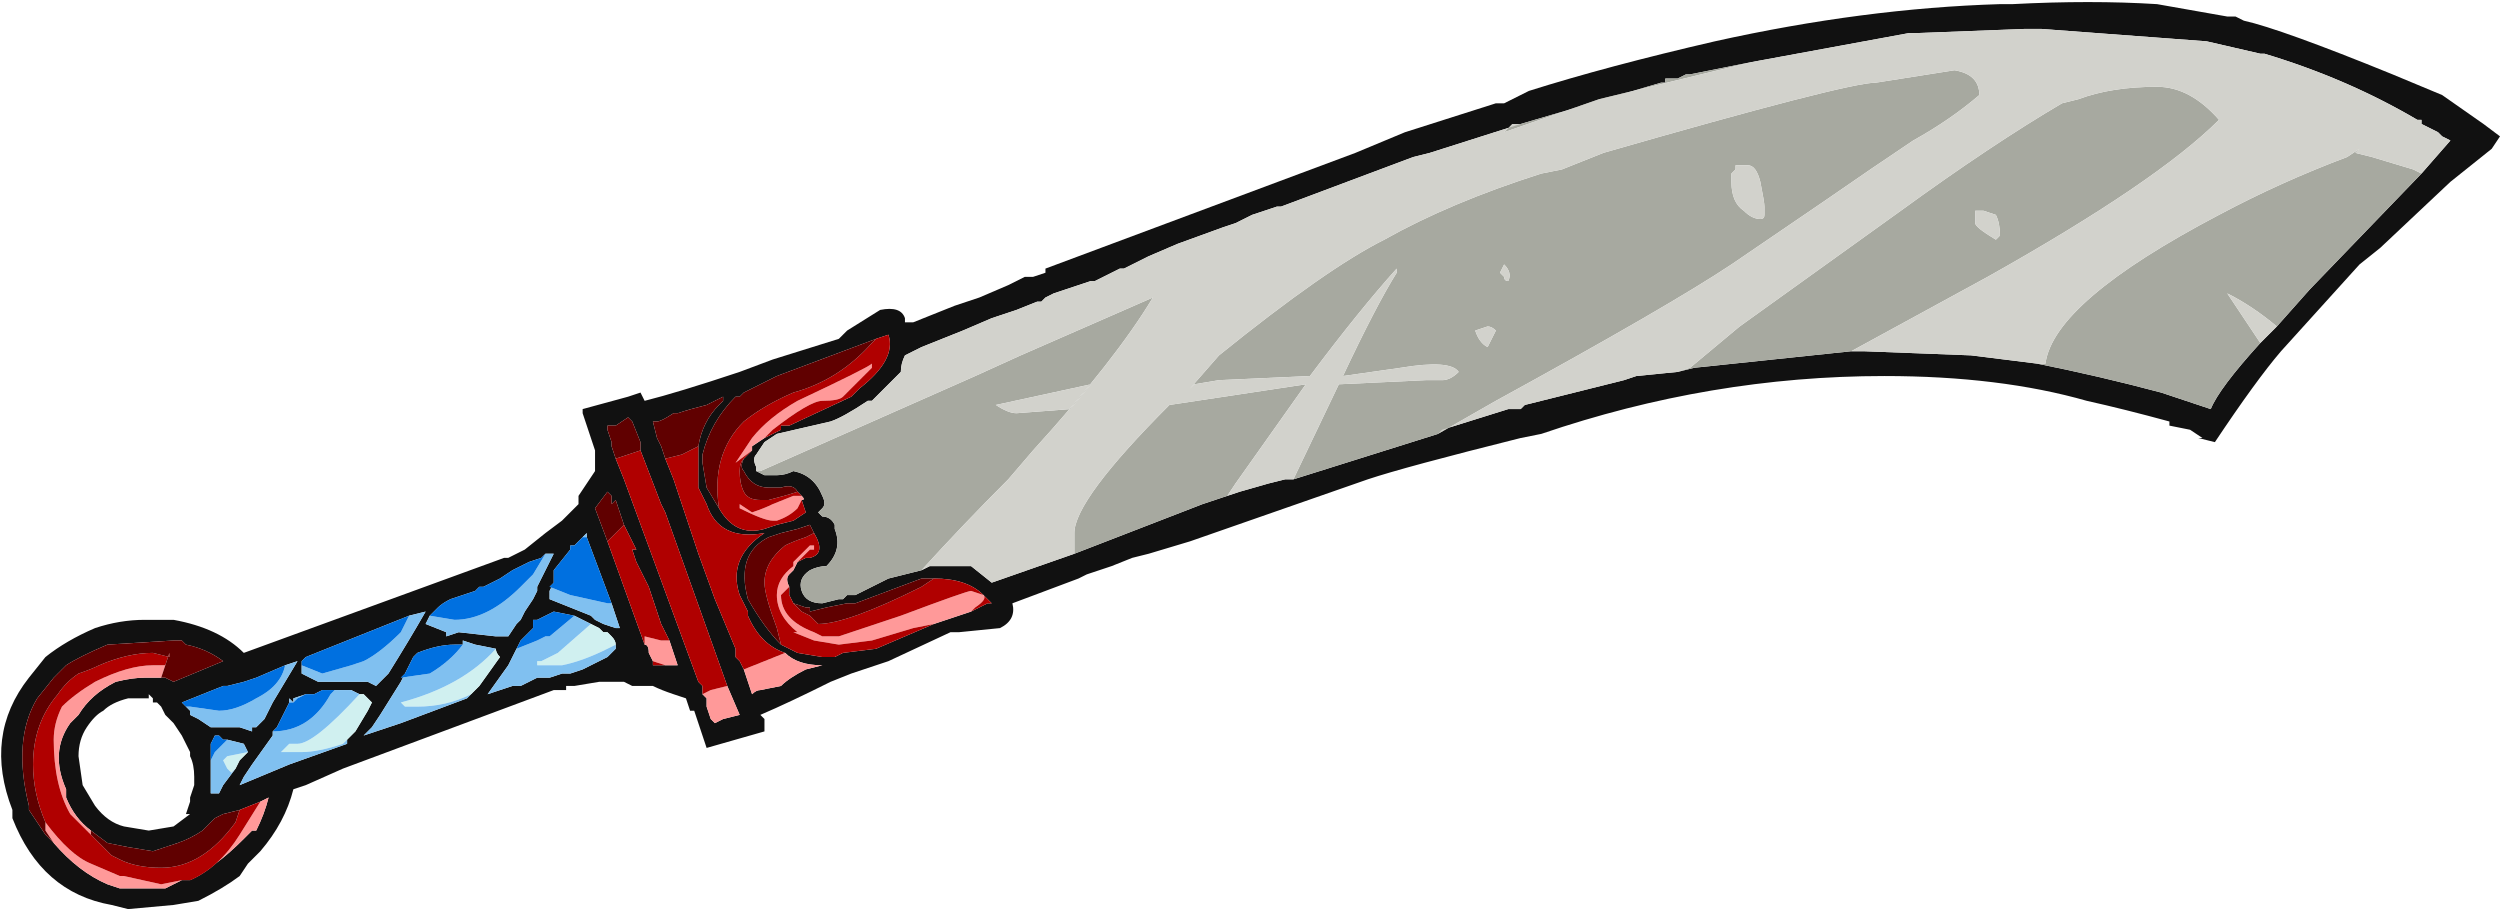 <?xml version="1.0" encoding="UTF-8" standalone="no"?>
<svg xmlns:ffdec="https://www.free-decompiler.com/flash" xmlns:xlink="http://www.w3.org/1999/xlink" ffdec:objectType="frame" height="77.0px" width="211.75px" xmlns="http://www.w3.org/2000/svg">
  <g transform="matrix(1.0, 0.0, 0.0, 1.0, 101.5, 36.4)">
    <use ffdec:characterId="1033" height="11.0" transform="matrix(7.0, 0.0, 0.0, 7.0, -101.5, -36.4)" width="30.25" xlink:href="#shape0"/>
  </g>
  <defs>
    <g id="shape0" transform="matrix(1.0, 0.0, 0.0, 1.0, 14.5, 5.2)">
      <path d="M3.9 -3.7 L2.8 -3.35 2.6 -3.3 1.0 -2.7 0.95 -2.7 0.65 -2.6 0.45 -2.5 0.3 -2.45 -0.25 -2.25 -0.6 -2.1 -0.9 -1.95 -0.95 -1.95 -1.25 -1.8 -1.3 -1.8 -1.75 -1.65 -1.85 -1.6 -1.9 -1.55 -1.95 -1.55 -2.2 -1.45 -2.5 -1.35 -2.85 -1.2 -3.35 -1.0 -3.55 -0.9 Q-3.6 -0.8 -3.6 -0.7 L-3.95 -0.35 -4.0 -0.35 Q-4.3 -0.15 -4.45 -0.1 L-5.1 0.05 -5.25 0.15 -5.35 0.3 Q-5.4 0.35 -5.35 0.45 L-5.35 0.5 -5.25 0.55 -5.1 0.55 Q-5.0 0.55 -4.9 0.5 -4.65 0.55 -4.55 0.8 -4.5 0.9 -4.55 0.95 L-4.6 1.0 -4.55 1.05 Q-4.45 1.05 -4.4 1.15 L-4.4 1.2 Q-4.3 1.45 -4.5 1.65 -4.6 1.65 -4.7 1.7 -4.85 1.8 -4.8 1.95 -4.75 2.1 -4.55 2.1 L-4.35 2.05 -4.3 2.05 -4.25 2.0 -4.15 2.0 -3.75 1.8 -3.35 1.7 -3.25 1.65 -2.75 1.65 -2.5 1.85 -1.5 1.5 0.05 0.9 0.5 0.75 0.85 0.65 1.05 0.6 1.15 0.6 2.9 0.05 2.95 0.0 3.75 -0.25 3.9 -0.25 3.95 -0.3 5.15 -0.6 5.3 -0.65 5.8 -0.7 6.0 -0.75 7.9 -0.95 8.05 -0.95 9.35 -0.9 10.15 -0.8 Q10.9 -0.65 11.65 -0.45 L12.25 -0.25 Q12.35 -0.5 12.85 -1.05 L13.05 -1.25 13.45 -1.7 14.8 -3.1 15.15 -3.5 15.05 -3.55 15.0 -3.6 14.8 -3.7 14.8 -3.75 14.75 -3.75 Q13.9 -4.25 12.9 -4.55 L12.85 -4.55 12.2 -4.7 10.2 -4.85 10.0 -4.85 8.7 -4.8 8.6 -4.8 6.7 -4.45 5.95 -4.3 5.9 -4.3 5.8 -4.25 5.65 -4.25 5.65 -4.2 5.6 -4.2 3.9 -3.7 M3.7 -3.95 L4.0 -4.1 Q4.95 -4.4 6.25 -4.7 8.05 -5.1 9.7 -5.15 L9.85 -5.15 Q10.8 -5.2 11.6 -5.15 L12.45 -5.0 12.55 -5.0 12.65 -4.95 Q13.1 -4.85 14.45 -4.3 L15.05 -4.05 15.55 -3.7 15.75 -3.55 15.65 -3.4 15.15 -3.0 14.3 -2.2 14.05 -2.0 13.1 -0.95 Q12.8 -0.6 12.3 0.15 L12.1 0.1 12.15 0.1 12.0 0.0 11.75 -0.05 11.75 -0.1 Q11.2 -0.25 10.75 -0.35 9.7 -0.65 8.3 -0.65 6.2 -0.65 4.15 0.05 L3.9 0.1 Q2.5 0.45 2.05 0.6 L-0.1 1.35 -0.6 1.5 -0.8 1.55 -1.05 1.65 -1.35 1.75 -1.45 1.8 -2.25 2.1 Q-2.2 2.3 -2.4 2.4 L-2.9 2.45 -3.0 2.45 -3.75 2.8 -4.2 2.95 -4.45 3.05 Q-4.95 3.3 -5.3 3.45 L-5.25 3.5 -5.25 3.65 -5.95 3.85 -6.1 3.4 -6.15 3.4 -6.2 3.25 -6.35 3.2 Q-6.5 3.15 -6.6 3.1 L-6.85 3.1 -6.95 3.05 -7.25 3.05 -7.55 3.1 -7.65 3.1 -7.65 3.15 -7.8 3.15 -10.35 4.1 -10.8 4.3 -10.95 4.35 Q-11.05 4.75 -11.35 5.1 L-11.5 5.25 -11.6 5.4 Q-11.8 5.55 -12.1 5.7 L-12.4 5.75 -12.95 5.8 -13.15 5.75 Q-14.0 5.6 -14.35 4.7 L-14.35 4.6 Q-14.7 3.7 -14.15 3.0 L-13.95 2.75 Q-13.7 2.55 -13.35 2.4 -13.05 2.3 -12.75 2.3 L-12.4 2.3 Q-11.85 2.4 -11.55 2.7 L-8.4 1.55 -8.35 1.55 -8.15 1.45 -7.9 1.25 -7.7 1.1 -7.5 0.9 -7.5 0.8 -7.3 0.5 -7.3 0.25 -7.45 -0.2 -7.45 -0.25 -6.9 -0.4 -6.75 -0.45 -6.7 -0.35 Q-6.3 -0.45 -5.55 -0.7 L-5.15 -0.85 -4.35 -1.1 -4.25 -1.2 -3.85 -1.45 Q-3.6 -1.5 -3.55 -1.35 L-3.55 -1.3 -3.45 -1.3 -2.95 -1.5 -2.65 -1.6 -2.3 -1.75 -2.1 -1.85 -2.0 -1.85 -1.85 -1.9 -1.85 -1.95 1.9 -3.35 2.5 -3.6 3.6 -3.95 3.7 -3.95 M-6.75 0.25 L-6.75 0.15 -6.85 -0.1 -6.9 -0.15 -7.05 -0.05 -7.15 -0.05 -7.15 0.0 -7.1 0.15 -7.1 0.2 -7.05 0.35 -6.95 0.6 -6.05 3.05 -6.0 3.1 -6.0 3.2 -5.95 3.25 -5.95 3.35 -5.9 3.5 -5.85 3.55 -5.75 3.5 -5.55 3.45 -5.7 3.1 -6.45 1.0 -6.5 0.9 -6.75 0.25 M-6.05 0.2 Q-6.0 -0.1 -5.8 -0.3 L-5.75 -0.35 -5.75 -0.4 -5.95 -0.3 Q-6.15 -0.25 -6.3 -0.2 L-6.35 -0.2 Q-6.5 -0.1 -6.55 -0.1 L-6.6 -0.1 -6.55 0.1 -6.5 0.2 -6.45 0.35 -6.35 0.6 -6.05 1.5 -5.85 2.05 -5.6 2.65 -5.6 2.75 -5.55 2.8 -5.5 2.9 -5.4 3.2 Q-5.35 3.15 -5.3 3.15 L-5.05 3.1 Q-4.95 3.0 -4.75 2.9 L-4.55 2.85 Q-4.85 2.85 -5.0 2.7 -5.3 2.6 -5.45 2.25 L-5.45 2.2 -5.55 2.0 Q-5.7 1.55 -5.25 1.25 -5.8 1.35 -5.95 0.9 L-6.05 0.7 -6.05 0.2 M-3.9 -1.1 L-5.1 -0.65 -5.5 -0.45 -5.55 -0.4 -5.6 -0.4 Q-5.9 -0.1 -6.0 0.3 L-6.0 0.4 -5.95 0.7 -5.8 0.95 Q-5.6 1.3 -5.25 1.2 L-5.1 1.15 -4.9 1.1 -4.75 1.0 -4.8 0.85 Q-4.75 0.85 -4.8 0.8 L-4.85 0.75 Q-4.9 0.65 -5.05 0.7 L-5.2 0.7 Q-5.4 0.7 -5.5 0.5 -5.55 0.45 -5.5 0.35 L-5.4 0.25 -5.4 0.2 -5.25 0.1 -5.05 0.0 -5.05 -0.05 -4.95 -0.05 -4.2 -0.4 -4.1 -0.5 Q-3.65 -0.85 -3.75 -1.15 L-3.9 -1.1 M-2.75 2.2 L-2.55 2.1 -2.5 2.1 -2.6 2.0 Q-2.8 1.8 -3.2 1.8 L-3.35 1.8 -4.15 2.1 -4.25 2.1 -4.5 2.15 -4.7 2.2 -4.7 2.15 -4.75 2.15 -4.9 2.1 -4.95 2.0 -4.95 1.9 Q-5.0 1.8 -4.95 1.75 L-4.9 1.7 -4.85 1.6 -4.75 1.55 -4.7 1.55 Q-4.5 1.5 -4.65 1.25 L-4.7 1.15 -4.85 1.2 -5.05 1.25 -5.2 1.3 Q-5.6 1.5 -5.45 2.05 -5.25 2.4 -5.05 2.6 L-4.85 2.7 -4.55 2.75 -4.4 2.75 -4.3 2.7 -3.9 2.65 -3.2 2.35 -2.75 2.2 M-7.1 0.8 L-7.15 0.75 -7.3 0.95 -7.15 1.35 -6.7 2.6 Q-6.65 2.6 -6.65 2.7 L-6.6 2.8 -6.6 2.85 -6.35 2.85 -6.3 2.85 -6.4 2.55 -6.5 2.35 -6.65 1.9 -6.8 1.6 -6.85 1.45 -6.8 1.45 -6.95 1.15 -7.05 0.85 -7.1 0.9 -7.1 0.8 M-7.9 1.5 L-7.95 1.55 -8.1 1.6 -8.3 1.7 -8.45 1.8 -8.65 1.9 -8.7 1.9 -8.75 1.95 -9.05 2.05 Q-9.15 2.1 -9.2 2.15 L-9.3 2.25 -9.35 2.35 -9.1 2.45 -9.1 2.5 -8.95 2.45 -8.5 2.5 -8.35 2.5 -8.25 2.35 -8.2 2.3 -8.15 2.2 -8.05 2.05 -8.0 1.95 -8.0 1.9 -7.8 1.5 -7.9 1.5 M-7.4 1.3 L-7.4 1.25 -7.45 1.3 -7.55 1.4 -7.6 1.4 -7.6 1.45 -7.8 1.7 -7.8 1.85 -7.85 1.95 -7.85 2.05 -7.35 2.25 -7.3 2.3 -7.2 2.35 -7.05 2.4 -7.0 2.4 -7.1 2.1 -7.4 1.3 M-7.75 1.5 L-7.75 1.5 M-8.2 2.55 L-8.35 2.85 -8.6 3.2 -8.3 3.1 -8.2 3.1 -8.0 3.0 -7.85 3.0 -7.7 2.95 -7.6 2.95 -7.45 2.9 -7.15 2.75 -7.05 2.65 -7.05 2.6 Q-7.05 2.55 -7.1 2.5 L-7.15 2.45 -7.2 2.45 -7.25 2.4 -7.35 2.35 -7.55 2.25 -7.8 2.2 -8.0 2.3 -8.05 2.3 -8.05 2.4 -8.2 2.55 M-8.8 3.2 L-8.7 3.1 -8.45 2.75 Q-8.5 2.7 -8.5 2.65 L-8.75 2.6 -8.9 2.55 -8.9 2.6 -9.0 2.6 Q-9.2 2.6 -9.45 2.7 L-9.5 2.75 -9.6 2.95 -9.65 3.05 -9.9 3.45 -10.0 3.6 -10.1 3.7 -9.65 3.55 -8.85 3.25 -8.8 3.2 M-10.85 2.85 L-10.85 2.95 -10.65 3.05 -10.05 3.05 -9.95 3.1 -9.8 2.95 Q-9.55 2.55 -9.35 2.2 L-9.55 2.25 -10.8 2.75 -10.85 2.8 -10.85 2.85 M-11.05 2.85 L-11.4 3.0 -11.55 3.05 -11.75 3.1 -11.8 3.1 -12.3 3.3 -12.25 3.35 -12.2 3.4 -12.2 3.45 -12.1 3.5 -11.95 3.6 -11.6 3.6 -11.45 3.65 -11.45 3.6 -11.4 3.6 -11.3 3.5 -11.2 3.3 -10.9 2.8 -11.05 2.85 M-10.8 3.2 L-10.95 3.25 -10.95 3.3 -11.0 3.25 -11.0 3.3 -11.15 3.6 -11.2 3.65 -11.2 3.7 -11.45 4.05 -11.55 4.2 -11.6 4.3 -11.0 4.05 -10.3 3.8 -10.3 3.75 -10.2 3.65 -10.05 3.4 -10.0 3.3 -10.1 3.2 -10.15 3.2 -10.25 3.15 -10.45 3.15 -10.6 3.15 -10.7 3.2 -10.8 3.2 M-11.5 3.9 L-11.55 3.8 -11.75 3.75 -11.8 3.75 -11.85 3.7 -11.9 3.7 -11.95 3.8 -11.95 4.0 Q-11.95 4.15 -11.95 4.3 L-11.95 4.4 -11.85 4.4 -11.8 4.3 -11.65 4.1 -11.6 4.0 -11.5 3.9 M-12.2 5.45 L-12.15 5.4 Q-11.9 5.3 -11.55 4.95 L-11.45 4.85 -11.4 4.85 Q-11.3 4.65 -11.25 4.45 L-11.35 4.5 -11.6 4.6 -11.8 4.65 -11.9 4.7 -12.05 4.85 Q-12.2 4.95 -12.35 5.0 L-12.65 5.1 -12.95 5.05 -13.2 5.0 -13.4 4.85 Q-13.6 4.7 -13.7 4.45 L-13.7 4.35 Q-13.9 3.9 -13.65 3.55 L-13.55 3.45 Q-13.4 3.2 -13.1 3.05 -12.9 3.0 -12.75 3.0 L-12.55 3.0 -12.5 3.0 -12.4 3.05 -11.8 2.8 Q-12.0 2.65 -12.25 2.6 L-12.3 2.55 -12.4 2.55 -13.2 2.6 Q-13.55 2.75 -13.7 2.85 L-13.85 3.0 -14.05 3.25 Q-14.35 3.75 -14.15 4.55 L-14.15 4.6 -13.95 4.9 -13.85 5.0 Q-13.55 5.35 -13.2 5.5 L-13.05 5.55 -12.5 5.55 -12.3 5.45 -12.2 5.45 M-12.65 3.25 L-12.7 3.2 -12.7 3.25 -12.95 3.25 Q-13.15 3.3 -13.25 3.4 -13.35 3.45 -13.45 3.6 -13.55 3.75 -13.55 3.95 L-13.5 4.3 -13.35 4.55 Q-13.2 4.75 -13.0 4.8 L-12.7 4.85 -12.4 4.8 -12.2 4.65 -12.25 4.65 -12.2 4.5 -12.2 4.45 -12.15 4.3 -12.15 4.2 Q-12.15 4.05 -12.2 3.95 L-12.2 3.9 -12.3 3.7 -12.4 3.55 -12.5 3.45 -12.55 3.35 -12.6 3.3 -12.65 3.3 -12.65 3.25" fill="#111111" fill-rule="evenodd" stroke="none"/>
      <path d="M6.7 -4.45 L4.85 -4.0 3.7 -3.6 3.8 -3.7 3.9 -3.7 5.6 -4.2 5.65 -4.2 5.65 -4.25 5.8 -4.25 5.9 -4.3 5.95 -4.3 6.7 -4.45 M-5.35 0.5 L-5.3 0.5 -2.7 -0.65 -2.15 -0.9 -0.55 -1.6 Q-1.0 -0.85 -2.0 0.25 L-2.3 0.6 Q-2.85 1.15 -3.35 1.7 L-3.75 1.8 -4.15 2.0 -4.25 2.0 -4.3 2.05 -4.35 2.05 -4.55 2.1 Q-4.75 2.1 -4.8 1.95 -4.85 1.8 -4.7 1.7 -4.6 1.65 -4.5 1.65 -4.3 1.45 -4.4 1.2 L-4.4 1.15 Q-4.45 1.05 -4.55 1.05 L-4.6 1.0 -4.55 0.95 Q-4.5 0.9 -4.55 0.8 -4.65 0.55 -4.9 0.5 -5.0 0.55 -5.1 0.55 L-5.25 0.55 -5.35 0.5 M-1.5 1.5 L-1.5 1.25 Q-1.5 0.85 -0.35 -0.3 L1.3 -0.55 0.45 0.65 0.35 0.8 0.5 0.75 0.05 0.9 -1.5 1.5 M1.15 0.6 L1.7 -0.55 2.75 -0.6 2.95 -0.6 Q3.05 -0.6 3.15 -0.7 3.05 -0.85 2.45 -0.75 L1.75 -0.65 Q2.15 -1.5 2.4 -1.9 L2.4 -1.95 Q1.95 -1.45 1.35 -0.65 L0.25 -0.6 -0.05 -0.55 -0.1 -0.5 0.25 -0.9 Q1.55 -1.95 2.25 -2.3 3.05 -2.75 4.15 -3.1 L4.4 -3.15 4.9 -3.35 Q7.85 -4.2 8.2 -4.2 L9.15 -4.35 Q9.45 -4.3 9.45 -4.05 9.1 -3.75 8.65 -3.5 8.2 -3.2 7.55 -2.75 L6.45 -2.0 Q5.7 -1.5 3.6 -0.35 L2.9 0.05 1.15 0.6 M5.8 -0.7 L5.95 -0.75 6.55 -1.25 8.5 -2.65 Q9.6 -3.45 10.45 -3.95 L10.65 -4.0 Q11.05 -4.15 11.6 -4.15 12.0 -4.15 12.35 -3.75 11.6 -3.0 9.55 -1.85 L7.9 -0.95 6.0 -0.75 5.8 -0.7 M10.15 -0.8 L10.25 -0.8 Q10.35 -1.55 12.35 -2.6 13.1 -3.0 13.9 -3.3 L14.05 -3.4 14.0 -3.35 14.2 -3.3 14.7 -3.15 14.8 -3.1 13.45 -1.7 13.05 -1.25 Q12.75 -1.5 12.45 -1.65 L12.85 -1.05 Q12.35 -0.5 12.25 -0.25 L11.65 -0.45 Q10.9 -0.65 10.15 -0.8 M3.6 -1.2 Q3.55 -1.25 3.5 -1.25 L3.35 -1.2 Q3.4 -1.05 3.5 -1.0 L3.6 -1.2 M3.7 -1.85 Q3.7 -1.8 3.75 -1.8 3.8 -1.9 3.7 -2.0 L3.65 -1.9 3.7 -1.85 M6.85 -2.7 Q6.85 -2.75 6.8 -3.0 6.75 -3.2 6.65 -3.2 L6.5 -3.2 6.5 -3.15 6.45 -3.1 6.45 -3.0 Q6.45 -2.75 6.6 -2.65 6.7 -2.55 6.8 -2.55 6.85 -2.55 6.85 -2.6 L6.85 -2.7 M9.7 -2.35 Q9.7 -2.5 9.65 -2.6 L9.5 -2.65 9.4 -2.65 9.4 -2.5 Q9.4 -2.45 9.65 -2.3 L9.7 -2.35 M-2.45 -0.3 Q-2.3 -0.2 -2.2 -0.2 L-1.55 -0.25 -1.3 -0.55 -2.45 -0.3" fill="#a7a9a0" fill-rule="evenodd" stroke="none"/>
      <path d="M3.9 -3.7 L3.8 -3.7 3.7 -3.6 4.85 -4.0 6.7 -4.45 8.6 -4.8 8.7 -4.8 10.0 -4.85 10.2 -4.85 12.2 -4.7 12.85 -4.55 12.9 -4.55 Q13.9 -4.25 14.75 -3.75 L14.8 -3.75 14.8 -3.7 15.0 -3.6 15.05 -3.55 15.15 -3.5 14.8 -3.1 14.7 -3.15 14.2 -3.3 14.0 -3.35 14.05 -3.4 13.9 -3.3 Q13.1 -3.0 12.35 -2.6 10.35 -1.55 10.25 -0.8 L10.15 -0.8 9.35 -0.9 8.05 -0.95 7.9 -0.95 9.55 -1.85 Q11.6 -3.0 12.35 -3.75 12.0 -4.15 11.6 -4.15 11.05 -4.15 10.65 -4.0 L10.45 -3.95 Q9.6 -3.45 8.5 -2.65 L6.55 -1.25 5.95 -0.75 5.8 -0.7 5.3 -0.65 5.15 -0.6 3.95 -0.3 3.9 -0.25 3.75 -0.25 2.95 0.0 2.9 0.05 3.6 -0.35 Q5.7 -1.5 6.45 -2.0 L7.55 -2.75 Q8.2 -3.2 8.65 -3.5 9.1 -3.75 9.45 -4.05 9.45 -4.3 9.15 -4.35 L8.2 -4.2 Q7.85 -4.2 4.9 -3.35 L4.4 -3.15 4.15 -3.1 Q3.05 -2.75 2.25 -2.3 1.55 -1.95 0.25 -0.9 L-0.1 -0.5 -0.05 -0.55 0.25 -0.6 1.35 -0.65 Q1.95 -1.45 2.4 -1.95 L2.4 -1.9 Q2.15 -1.5 1.75 -0.65 L2.45 -0.75 Q3.05 -0.85 3.15 -0.7 3.05 -0.6 2.95 -0.6 L2.75 -0.6 1.7 -0.55 1.15 0.6 1.05 0.6 0.85 0.65 0.5 0.75 0.35 0.8 0.45 0.65 1.3 -0.55 -0.35 -0.3 Q-1.5 0.85 -1.5 1.25 L-1.5 1.5 -2.5 1.85 -2.75 1.65 -3.25 1.65 -3.35 1.7 Q-2.85 1.15 -2.3 0.6 L-2.0 0.25 Q-1.0 -0.85 -0.55 -1.6 L-2.15 -0.9 -2.7 -0.65 -5.3 0.5 -5.35 0.5 -5.35 0.45 Q-5.4 0.35 -5.35 0.3 L-5.25 0.15 -5.1 0.05 -4.45 -0.1 Q-4.3 -0.15 -4.0 -0.35 L-3.95 -0.35 -3.6 -0.7 Q-3.6 -0.8 -3.55 -0.9 L-3.35 -1.0 -2.85 -1.2 -2.5 -1.35 -2.2 -1.45 -1.95 -1.55 -1.9 -1.55 -1.85 -1.6 -1.75 -1.65 -1.3 -1.8 -1.25 -1.8 -0.95 -1.95 -0.9 -1.95 -0.6 -2.1 -0.25 -2.25 0.3 -2.45 0.45 -2.5 0.65 -2.6 0.95 -2.7 1.0 -2.7 2.6 -3.3 2.8 -3.35 3.9 -3.7 M3.7 -1.85 L3.65 -1.9 3.7 -2.0 Q3.8 -1.9 3.75 -1.8 3.7 -1.8 3.7 -1.85 M3.6 -1.2 L3.5 -1.0 Q3.4 -1.05 3.35 -1.2 L3.5 -1.25 Q3.55 -1.25 3.6 -1.2 M6.85 -2.7 L6.85 -2.6 Q6.85 -2.55 6.8 -2.55 6.7 -2.55 6.6 -2.65 6.45 -2.75 6.45 -3.0 L6.45 -3.1 6.5 -3.15 6.5 -3.2 6.65 -3.2 Q6.75 -3.2 6.8 -3.0 6.85 -2.75 6.85 -2.7 M9.7 -2.35 L9.65 -2.3 Q9.4 -2.45 9.4 -2.5 L9.4 -2.65 9.5 -2.65 9.65 -2.6 Q9.7 -2.5 9.7 -2.35 M12.85 -1.05 L12.45 -1.65 Q12.75 -1.5 13.05 -1.25 L12.85 -1.05 M-2.45 -0.3 L-1.3 -0.55 -1.55 -0.25 -2.2 -0.2 Q-2.3 -0.2 -2.45 -0.3" fill="#d2d2cc" fill-rule="evenodd" stroke="none"/>
      <path d="M-5.7 3.1 L-5.55 3.45 -5.75 3.5 -5.85 3.55 -5.9 3.5 -5.95 3.35 -5.95 3.25 -6.0 3.2 -5.9 3.15 -5.7 3.1 M-5.0 2.7 Q-4.85 2.85 -4.55 2.85 L-4.75 2.9 Q-4.95 3.0 -5.05 3.1 L-5.3 3.15 Q-5.35 3.15 -5.4 3.2 L-5.5 2.9 -5.0 2.7 M-5.25 0.1 L-5.4 0.2 -5.4 0.25 -5.6 0.4 -5.4 0.1 Q-5.2 -0.15 -4.85 -0.35 -4.0 -0.75 -3.95 -0.8 L-3.95 -0.75 -4.3 -0.4 Q-4.35 -0.35 -4.55 -0.35 -4.7 -0.35 -5.15 0.0 L-5.25 0.1 M-4.8 0.8 Q-4.75 0.85 -4.8 0.85 L-4.85 0.95 Q-4.95 1.05 -5.1 1.1 L-5.15 1.1 Q-5.25 1.1 -5.55 0.95 L-5.55 0.9 -5.4 1.0 Q-5.25 0.95 -5.15 0.9 L-4.9 0.8 -4.8 0.8 M-2.6 2.0 Q-2.55 2.05 -2.7 2.15 L-2.75 2.2 -3.2 2.35 -3.45 2.4 -3.95 2.55 -4.35 2.6 -4.65 2.55 -4.9 2.45 -4.85 2.45 Q-5.1 2.25 -5.1 2.0 -5.1 1.8 -4.9 1.65 L-4.9 1.6 -4.7 1.4 -4.65 1.4 -4.65 1.45 -4.7 1.45 -4.85 1.6 -4.9 1.7 -4.95 1.75 Q-5.0 1.8 -4.95 1.9 L-5.05 2.0 Q-5.05 2.3 -4.65 2.45 L-4.55 2.5 -4.35 2.5 -3.6 2.25 Q-2.8 1.95 -2.75 1.95 L-2.6 2.0 M-6.4 2.55 L-6.3 2.85 -6.35 2.85 -6.45 2.85 -6.6 2.8 -6.65 2.7 Q-6.65 2.6 -6.7 2.6 L-6.7 2.5 -6.5 2.55 -6.4 2.55 M-11.35 4.5 L-11.25 4.45 Q-11.3 4.65 -11.4 4.85 L-11.45 4.85 -11.55 4.95 Q-11.9 5.3 -12.15 5.4 L-12.2 5.45 Q-11.85 5.3 -11.6 4.9 L-11.35 4.5 M-12.3 5.45 L-12.5 5.55 -13.05 5.55 -13.2 5.5 Q-13.55 5.35 -13.85 5.0 L-13.95 4.85 -13.95 4.75 Q-13.65 5.15 -13.4 5.25 L-13.05 5.4 -13.0 5.4 -12.55 5.5 -12.3 5.45 M-12.55 3.0 L-12.75 3.0 Q-12.9 3.0 -13.1 3.05 -13.4 3.2 -13.55 3.45 L-13.65 3.55 Q-13.9 3.9 -13.7 4.35 L-13.7 4.45 Q-13.6 4.7 -13.4 4.85 L-13.4 4.9 Q-13.5 4.8 -13.65 4.65 -13.85 4.3 -13.85 3.75 -13.85 3.55 -13.75 3.35 -13.6 3.2 -13.35 3.05 -12.95 2.85 -12.65 2.85 L-12.5 2.85 -12.55 3.0" fill="#ff9999" fill-rule="evenodd" stroke="none"/>
      <path d="M-7.05 0.35 L-6.75 0.25 -6.5 0.9 -6.45 1.0 -5.7 3.1 -5.9 3.15 -6.0 3.2 -6.0 3.1 -6.05 3.05 -6.95 0.6 -7.05 0.35 M-6.45 0.35 L-6.25 0.3 -6.05 0.2 -6.05 0.7 -5.95 0.9 Q-5.8 1.35 -5.25 1.25 -5.7 1.55 -5.55 2.0 L-5.45 2.2 -5.45 2.25 Q-5.3 2.6 -5.0 2.7 L-5.5 2.9 -5.55 2.8 -5.6 2.75 -5.6 2.65 -5.85 2.05 -6.05 1.5 -6.35 0.6 -6.45 0.35 M-5.8 0.95 Q-5.9 0.3 -5.5 -0.1 -5.25 -0.3 -4.9 -0.45 -4.35 -0.6 -3.95 -1.05 L-3.9 -1.1 -3.75 -1.15 Q-3.65 -0.85 -4.1 -0.5 L-4.2 -0.4 -4.95 -0.05 -5.05 -0.05 -5.05 0.0 -5.25 0.1 -5.15 0.0 Q-4.7 -0.35 -4.55 -0.35 -4.35 -0.35 -4.3 -0.4 L-3.95 -0.75 -3.95 -0.8 Q-4.0 -0.75 -4.85 -0.35 -5.2 -0.15 -5.4 0.1 L-5.6 0.4 -5.4 0.25 -5.5 0.35 Q-5.55 0.4 -5.55 0.5 -5.55 0.65 -5.5 0.75 -5.45 0.85 -5.3 0.85 L-5.2 0.85 Q-5.0 0.8 -4.85 0.75 L-4.8 0.8 -4.9 0.8 -5.15 0.9 Q-5.25 0.95 -5.4 1.0 L-5.55 0.9 -5.55 0.95 Q-5.25 1.1 -5.15 1.1 L-5.1 1.1 Q-4.95 1.05 -4.85 0.95 L-4.8 0.85 -4.75 1.0 -4.9 1.1 -5.1 1.15 -5.25 1.2 Q-5.6 1.3 -5.8 0.95 M-2.6 2.0 L-2.5 2.1 -2.55 2.1 -2.75 2.2 -2.7 2.15 Q-2.55 2.05 -2.6 2.0 L-2.75 1.95 Q-2.8 1.95 -3.6 2.25 L-4.35 2.5 -4.55 2.5 -4.65 2.45 Q-5.05 2.3 -5.05 2.0 L-4.95 1.9 -4.95 2.0 -4.9 2.1 -4.8 2.2 -4.7 2.25 -4.6 2.35 Q-4.25 2.35 -3.35 1.9 L-3.2 1.8 Q-2.8 1.8 -2.6 2.0 M-3.2 2.35 L-3.9 2.65 -4.3 2.7 -4.4 2.75 -4.55 2.75 -4.85 2.7 -5.05 2.6 -5.1 2.4 Q-5.25 2.0 -5.25 1.85 -5.25 1.6 -5.0 1.4 -4.9 1.35 -4.75 1.3 L-4.65 1.25 Q-4.5 1.5 -4.7 1.55 L-4.75 1.55 -4.85 1.6 -4.7 1.45 -4.65 1.45 -4.65 1.4 -4.7 1.4 -4.9 1.6 -4.9 1.65 Q-5.1 1.8 -5.1 2.0 -5.1 2.25 -4.85 2.45 L-4.9 2.45 -4.65 2.55 -4.35 2.6 -3.95 2.55 -3.45 2.4 -3.2 2.35 M-7.15 0.75 L-7.1 0.8 -7.15 0.75 M-6.95 1.15 L-6.8 1.45 -6.85 1.45 -6.8 1.6 -6.65 1.9 -6.5 2.35 -6.4 2.55 -6.5 2.55 -6.7 2.5 -6.7 2.6 -7.15 1.35 -6.95 1.15 M-6.35 2.85 L-6.6 2.85 -6.6 2.8 -6.45 2.85 -6.35 2.85 M-12.2 5.45 L-12.3 5.45 -12.55 5.5 -13.0 5.4 -13.05 5.4 -13.4 5.25 Q-13.65 5.15 -13.95 4.75 -14.1 4.4 -14.1 4.05 -14.1 3.55 -13.8 3.2 -13.7 3.05 -13.55 2.95 -13.4 2.9 -13.3 2.85 -12.95 2.7 -12.65 2.7 L-12.45 2.75 -12.45 2.7 -12.5 2.85 -12.65 2.85 Q-12.95 2.85 -13.35 3.05 -13.6 3.2 -13.75 3.35 -13.85 3.55 -13.85 3.75 -13.85 4.3 -13.65 4.65 -13.5 4.8 -13.4 4.9 L-13.15 5.15 -13.05 5.2 Q-12.85 5.3 -12.55 5.3 -12.05 5.3 -11.65 4.75 L-11.6 4.6 -11.35 4.5 -11.6 4.9 Q-11.85 5.3 -12.2 5.45" fill="#b00000" fill-rule="evenodd" stroke="none"/>
      <path d="M-7.05 0.35 L-7.1 0.2 -7.1 0.15 -7.15 0.0 -7.15 -0.05 -7.05 -0.05 -6.9 -0.15 -6.85 -0.1 -6.75 0.15 -6.75 0.25 -7.05 0.35 M-6.45 0.35 L-6.5 0.2 -6.55 0.1 -6.6 -0.1 -6.55 -0.1 Q-6.5 -0.1 -6.35 -0.2 L-6.3 -0.2 Q-6.15 -0.25 -5.95 -0.3 L-5.75 -0.4 -5.75 -0.35 -5.8 -0.3 Q-6.0 -0.1 -6.05 0.2 L-6.25 0.3 -6.45 0.35 M-5.8 0.95 L-5.95 0.7 -6.0 0.4 -6.0 0.3 Q-5.9 -0.1 -5.6 -0.4 L-5.55 -0.4 -5.5 -0.45 -5.1 -0.65 -3.9 -1.1 -3.95 -1.05 Q-4.35 -0.6 -4.9 -0.45 -5.25 -0.3 -5.5 -0.1 -5.9 0.3 -5.8 0.95 M-5.5 0.35 Q-5.55 0.45 -5.5 0.5 -5.4 0.7 -5.2 0.7 L-5.05 0.7 Q-4.9 0.65 -4.85 0.75 -5.0 0.8 -5.2 0.85 L-5.3 0.85 Q-5.45 0.85 -5.5 0.75 -5.55 0.65 -5.55 0.5 -5.55 0.4 -5.5 0.35 M-5.05 2.6 Q-5.25 2.4 -5.45 2.05 -5.6 1.5 -5.2 1.3 L-5.05 1.25 -4.85 1.2 -4.7 1.15 -4.65 1.25 -4.75 1.3 Q-4.9 1.35 -5.0 1.4 -5.25 1.6 -5.25 1.85 -5.25 2.0 -5.1 2.4 L-5.05 2.6 M-4.9 2.1 L-4.75 2.15 -4.7 2.15 -4.7 2.2 -4.5 2.15 -4.25 2.1 -4.15 2.1 -3.35 1.8 -3.2 1.8 -3.35 1.9 Q-4.25 2.35 -4.6 2.35 L-4.7 2.25 -4.8 2.2 -4.9 2.1 M-7.15 0.75 L-7.1 0.8 -7.1 0.9 -7.05 0.85 -6.95 1.15 -7.15 1.35 -7.3 0.95 -7.15 0.75 M-13.85 5.0 L-13.95 4.9 -14.15 4.6 -14.15 4.55 Q-14.35 3.75 -14.05 3.25 L-13.85 3.0 -13.7 2.85 Q-13.55 2.75 -13.2 2.6 L-12.4 2.55 -12.3 2.55 -12.25 2.6 Q-12.0 2.65 -11.8 2.8 L-12.4 3.05 -12.5 3.0 -12.55 3.0 -12.5 2.85 -12.45 2.7 -12.45 2.75 -12.65 2.7 Q-12.95 2.7 -13.3 2.85 -13.4 2.9 -13.55 2.95 -13.7 3.05 -13.8 3.2 -14.1 3.55 -14.1 4.05 -14.1 4.4 -13.95 4.75 L-13.95 4.85 -13.85 5.0 M-13.4 4.85 L-13.2 5.0 -12.95 5.05 -12.65 5.1 -12.35 5.0 Q-12.2 4.95 -12.05 4.85 L-11.9 4.7 -11.8 4.65 -11.6 4.6 -11.65 4.75 Q-12.05 5.3 -12.55 5.3 -12.85 5.3 -13.05 5.2 L-13.15 5.15 -13.4 4.9 -13.4 4.85" fill="#600000" fill-rule="evenodd" stroke="none"/>
      <path d="M-7.05 2.6 L-7.15 2.65 Q-7.45 2.8 -7.7 2.85 L-8.0 2.85 -8.0 2.8 -7.95 2.8 -7.75 2.7 -7.35 2.35 -7.25 2.4 -7.2 2.45 -7.15 2.45 -7.1 2.5 Q-7.05 2.55 -7.05 2.6 M-8.5 2.65 Q-8.5 2.7 -8.45 2.75 L-8.7 3.1 -8.8 3.2 Q-9.1 3.35 -9.45 3.35 L-9.6 3.35 -9.65 3.3 Q-8.9 3.1 -8.5 2.65 M-10.15 3.2 L-10.1 3.2 -10.0 3.3 -10.05 3.4 -10.2 3.65 -10.3 3.75 -10.35 3.8 Q-10.65 3.9 -10.85 3.9 L-11.1 3.9 -11.0 3.8 -10.9 3.8 Q-10.7 3.8 -10.15 3.2 M-11.65 4.1 L-11.7 4.15 -11.75 4.1 -11.8 4.0 -11.75 3.95 -11.5 3.9 -11.6 4.0 -11.65 4.1" fill="#d0f0f0" fill-rule="evenodd" stroke="none"/>
      <path d="M-9.3 2.25 L-9.0 2.3 Q-8.8 2.3 -8.6 2.2 -8.4 2.1 -8.2 1.9 L-8.05 1.75 -7.9 1.5 -7.8 1.5 -8.0 1.9 -8.0 1.95 -8.05 2.05 -8.15 2.2 -8.2 2.3 -8.25 2.35 -8.35 2.5 -8.5 2.5 -8.95 2.45 -9.1 2.5 -9.1 2.45 -9.35 2.35 -9.3 2.25 M-7.4 1.3 L-7.45 1.3 -7.4 1.25 -7.4 1.3 M-7.8 1.85 L-7.85 1.9 -7.6 2.0 -7.15 2.1 -7.1 2.1 -7.0 2.4 -7.05 2.4 -7.2 2.35 -7.3 2.3 -7.35 2.25 -7.85 2.05 -7.85 1.95 -7.8 1.85 M-8.2 2.55 L-8.25 2.65 -8.0 2.55 -7.9 2.5 -7.85 2.5 -7.55 2.25 -7.35 2.35 -7.75 2.7 -7.95 2.8 -8.0 2.8 -8.0 2.85 -7.7 2.85 Q-7.45 2.8 -7.15 2.65 L-7.05 2.6 -7.05 2.65 -7.15 2.75 -7.45 2.9 -7.6 2.95 -7.7 2.95 -7.85 3.0 -8.0 3.0 -8.2 3.1 -8.3 3.1 -8.6 3.2 -8.35 2.85 -8.2 2.55 M-8.5 2.65 Q-8.9 3.1 -9.65 3.3 L-9.6 3.35 -9.45 3.35 Q-9.1 3.35 -8.8 3.2 L-8.85 3.25 -9.65 3.55 -10.1 3.7 -10.0 3.6 -9.9 3.45 -9.65 3.05 -9.6 2.95 -9.65 3.0 -9.3 2.95 Q-9.05 2.8 -8.9 2.6 L-8.9 2.55 -8.75 2.6 -8.5 2.65 M-9.55 2.25 L-9.35 2.2 Q-9.55 2.55 -9.8 2.95 L-9.95 3.1 -10.05 3.05 -10.65 3.05 -10.85 2.95 -10.85 2.85 -10.6 2.95 -10.25 2.85 -10.1 2.8 Q-9.9 2.7 -9.65 2.45 L-9.55 2.25 M-11.05 2.85 L-10.9 2.8 -11.2 3.3 -11.3 3.5 -11.4 3.6 -11.45 3.6 -11.45 3.65 -11.6 3.6 -11.95 3.6 -12.1 3.5 -12.2 3.45 -12.2 3.4 -12.25 3.35 -12.2 3.35 -11.85 3.4 Q-11.65 3.4 -11.4 3.25 -11.1 3.1 -11.05 2.85 M-11.0 3.3 L-11.0 3.25 -10.95 3.3 -10.95 3.25 -10.8 3.2 -10.9 3.25 -10.95 3.3 -11.0 3.3 M-10.45 3.15 L-10.25 3.15 -10.15 3.2 Q-10.7 3.8 -10.9 3.8 L-11.0 3.8 -11.1 3.9 -10.85 3.9 Q-10.65 3.9 -10.35 3.8 L-10.3 3.75 -10.3 3.8 -11.0 4.05 -11.6 4.3 -11.55 4.2 -11.45 4.05 -11.2 3.7 -11.2 3.65 Q-10.75 3.65 -10.5 3.2 L-10.45 3.15 M-11.75 3.75 L-11.55 3.8 -11.5 3.9 -11.75 3.95 -11.8 4.0 -11.75 4.1 -11.7 4.15 -11.65 4.1 -11.8 4.3 -11.85 4.4 -11.95 4.4 -11.95 4.3 Q-11.95 4.15 -11.95 4.0 L-11.9 3.9 -11.75 3.75" fill="#80c0f0" fill-rule="evenodd" stroke="none"/>
      <path d="M-9.3 2.25 L-9.2 2.15 Q-9.15 2.1 -9.05 2.05 L-8.75 1.95 -8.7 1.9 -8.65 1.9 -8.45 1.8 -8.3 1.7 -8.1 1.6 -7.95 1.55 -7.9 1.5 -8.05 1.75 -8.2 1.9 Q-8.4 2.1 -8.6 2.2 -8.8 2.3 -9.0 2.3 L-9.3 2.25 M-7.45 1.3 L-7.4 1.3 -7.1 2.1 -7.15 2.1 -7.6 2.0 -7.85 1.9 -7.8 1.85 -7.8 1.7 -7.6 1.45 -7.6 1.4 -7.55 1.4 -7.45 1.3 M-7.55 2.25 L-7.85 2.5 -7.9 2.5 -8.0 2.55 -8.25 2.65 -8.2 2.55 -8.05 2.4 -8.05 2.3 -8.0 2.3 -7.8 2.2 -7.55 2.25 M-9.6 2.95 L-9.5 2.75 -9.45 2.7 Q-9.2 2.6 -9.0 2.6 L-8.9 2.6 Q-9.05 2.8 -9.3 2.95 L-9.65 3.0 -9.6 2.95 M-9.55 2.25 L-9.65 2.45 Q-9.9 2.7 -10.1 2.8 L-10.25 2.85 -10.6 2.95 -10.85 2.85 -10.85 2.8 -10.8 2.75 -9.55 2.25 M-12.25 3.35 L-12.3 3.3 -11.8 3.1 -11.75 3.1 -11.55 3.05 -11.4 3.0 -11.05 2.85 Q-11.1 3.1 -11.4 3.25 -11.65 3.4 -11.85 3.4 L-12.2 3.35 -12.25 3.35 M-11.0 3.3 L-10.95 3.3 -10.9 3.25 -10.8 3.2 -10.7 3.2 -10.6 3.15 -10.45 3.15 -10.5 3.2 Q-10.75 3.65 -11.2 3.65 L-11.15 3.6 -11.0 3.3 M-11.75 3.75 L-11.9 3.9 -11.95 4.0 -11.95 3.8 -11.9 3.7 -11.85 3.7 -11.8 3.75 -11.75 3.75" fill="#0070e0" fill-rule="evenodd" stroke="none"/>
    </g>
  </defs>
</svg>
